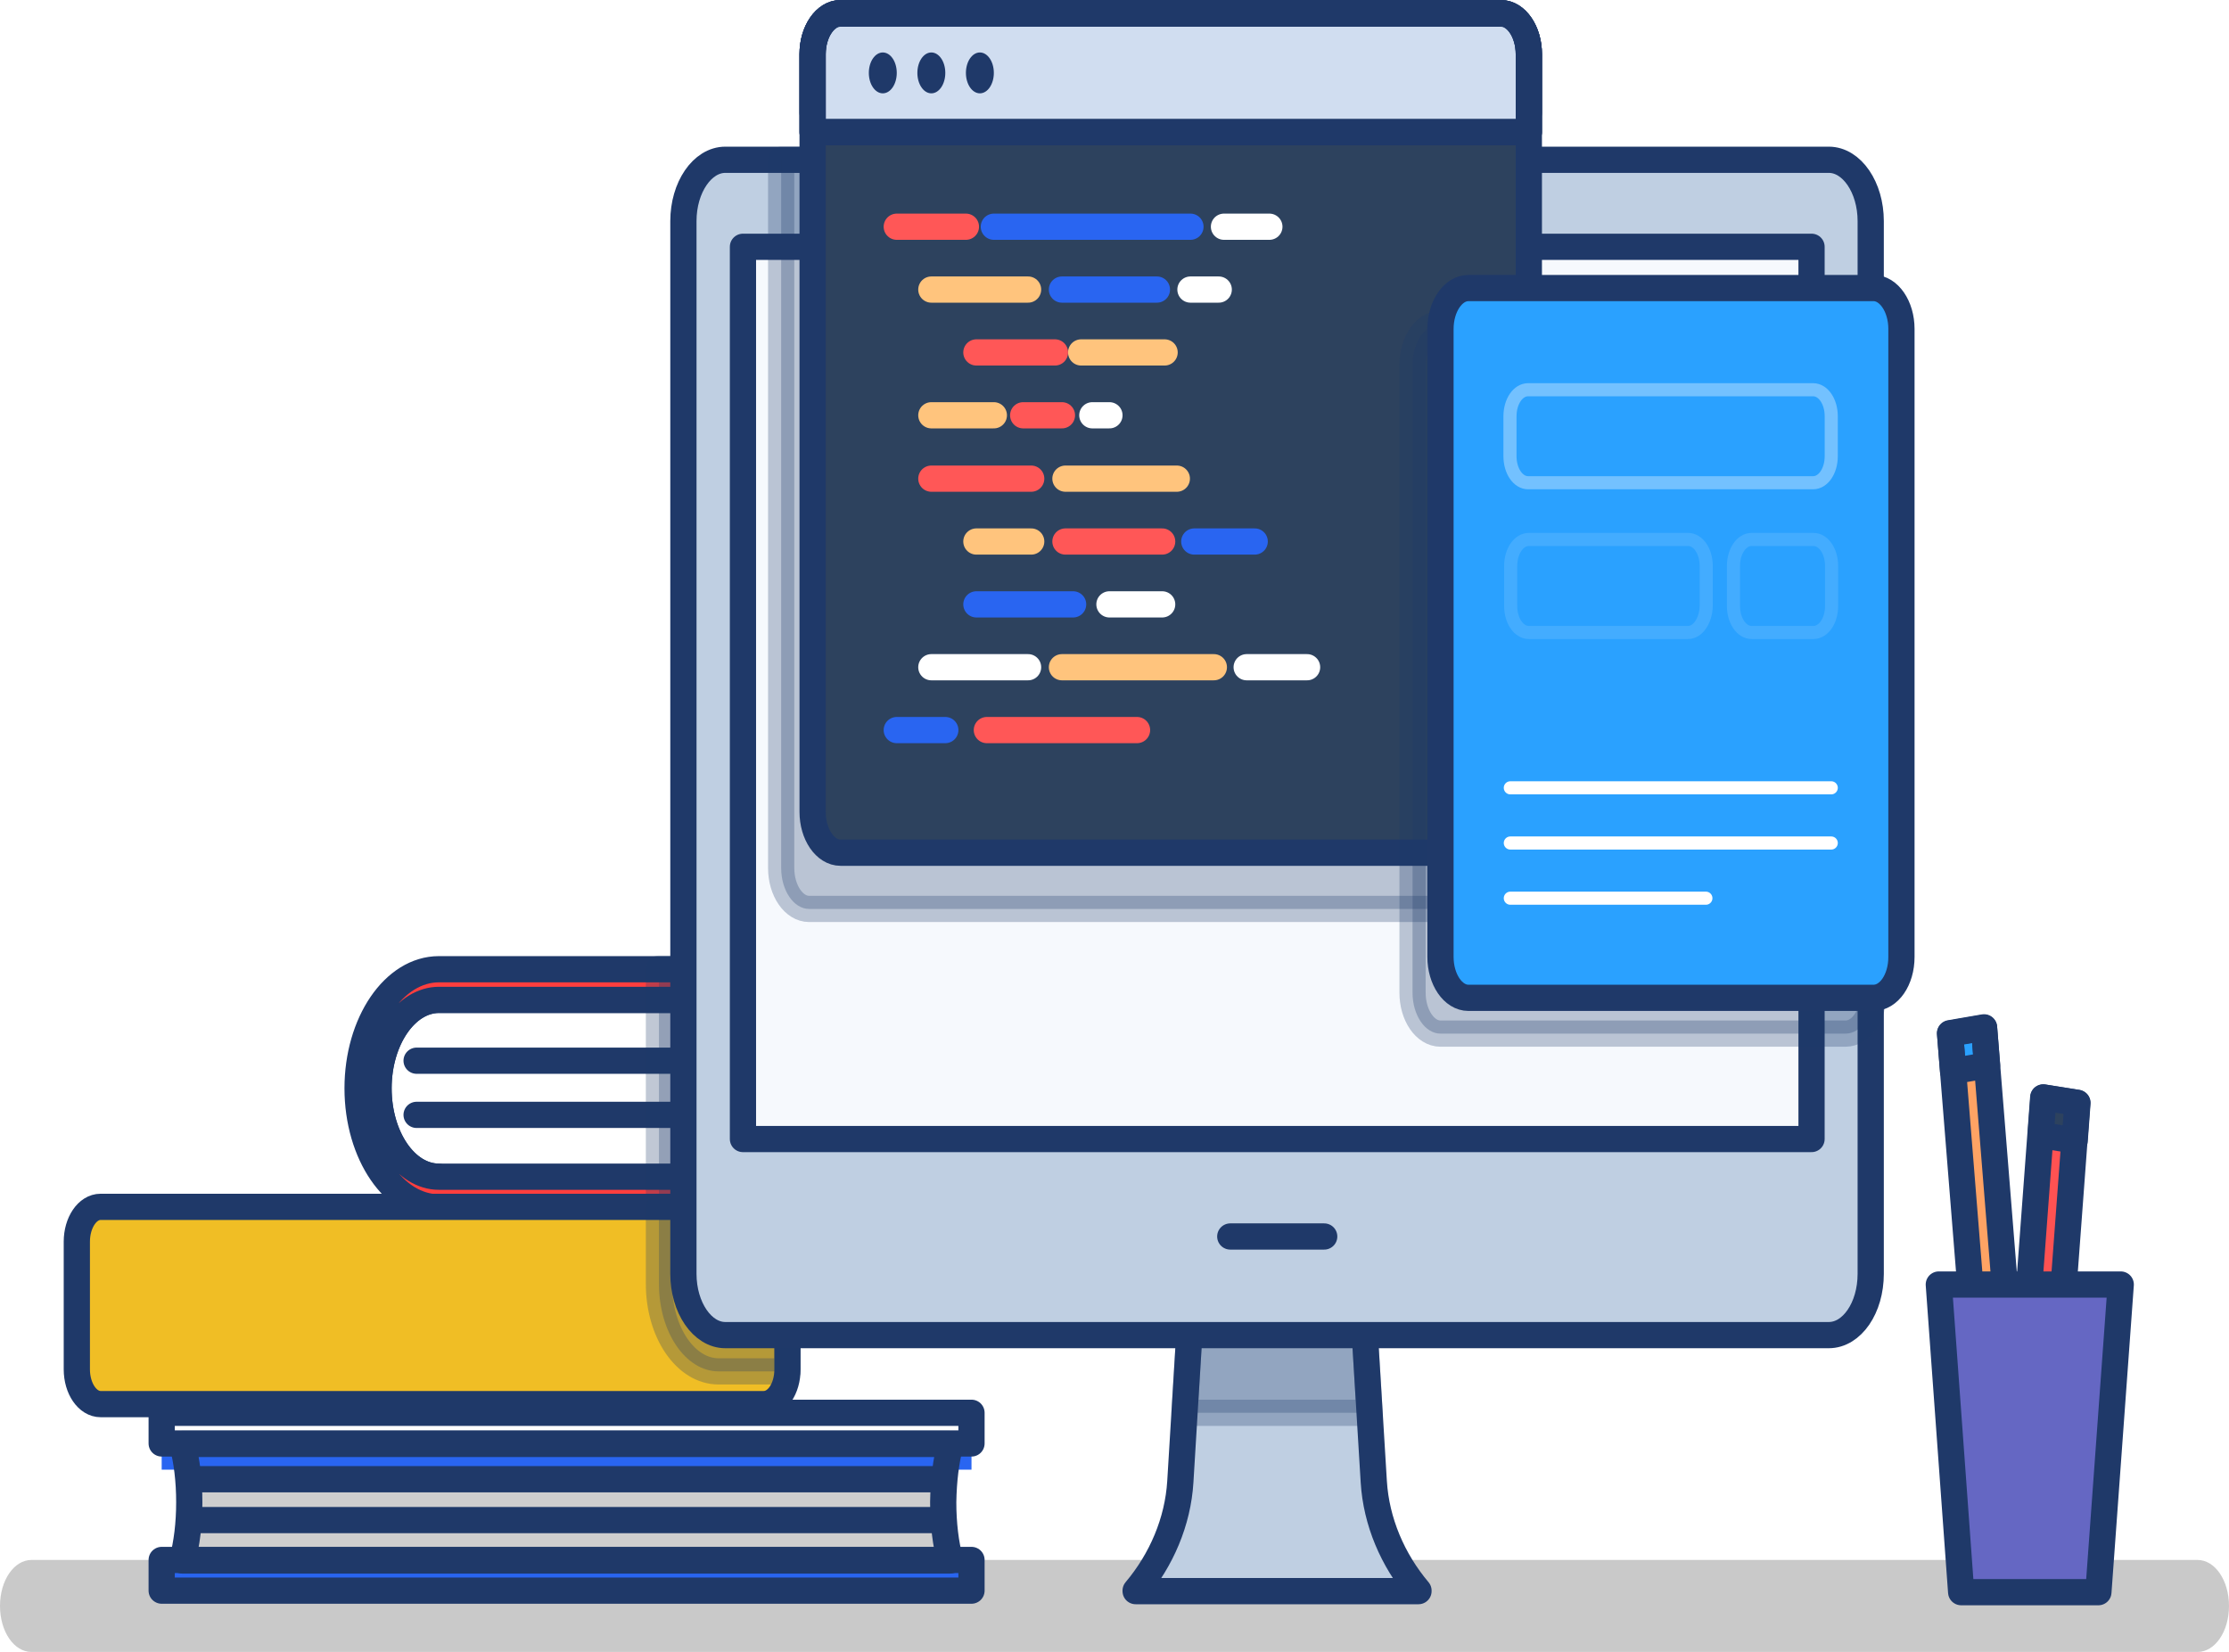 <svg width="340" height="252" viewBox="0 0 340 252" fill="none" xmlns="http://www.w3.org/2000/svg">
<path d="M335.206 252H4.794C2.131 252 0 248.882 0 244.984C0 241.086 2.131 237.968 4.794 237.968H335.206C337.869 237.968 340 241.086 340 244.984C340 248.882 337.869 252 335.206 252Z" fill="#C9C9C9"/>
<path d="M66.956 179.503C61.842 179.503 57.741 173.422 57.741 166.016C57.741 158.611 61.896 152.53 66.956 152.53H119.157V179.58H66.956V179.503Z" fill="#CECECE"/>
<path d="M122.193 184.18H66.956C60.085 184.18 54.545 175.995 54.545 166.016C54.545 155.96 60.138 147.853 66.956 147.853H122.193V184.18V184.18Z" fill="white"/>
<path d="M63.547 161.807H119.157" stroke="#1F3969" stroke-width="4" stroke-miterlimit="10" stroke-linecap="round" stroke-linejoin="round"/>
<path d="M63.547 170.07H119.157" stroke="#1F3969" stroke-width="4" stroke-miterlimit="10" stroke-linecap="round" stroke-linejoin="round"/>
<path d="M66.956 179.503C61.842 179.503 57.741 173.422 57.741 166.016C57.741 158.611 61.896 152.53 66.956 152.53H119.157V179.58H66.956V179.503Z" stroke="#1F3969" stroke-width="4" stroke-miterlimit="10" stroke-linecap="round" stroke-linejoin="round"/>
<path d="M66.956 179.503C61.842 179.503 57.741 173.422 57.741 166.016C57.741 158.611 61.896 152.53 66.956 152.53H120.063L122.193 147.853H66.956C60.085 147.853 54.545 156.038 54.545 166.016C54.545 176.073 60.138 184.18 66.956 184.18H122.193L120.063 179.503H66.956Z" fill="#FF3E3E"/>
<path d="M66.956 179.503C61.842 179.503 57.741 173.422 57.741 166.016C57.741 158.611 61.896 152.53 66.956 152.53H120.063L122.193 147.853H66.956C60.085 147.853 54.545 156.038 54.545 166.016C54.545 176.073 60.138 184.18 66.956 184.18H122.193L120.063 179.503H66.956Z" stroke="#1F3969" stroke-width="4" stroke-miterlimit="10" stroke-linecap="round" stroke-linejoin="round"/>
<path opacity="0.28" d="M110.315 147.775H100.514V184.18H110.315V147.775Z" fill="#1F3969" stroke="#1F3969" stroke-width="4" stroke-miterlimit="10" stroke-linecap="round" stroke-linejoin="round"/>
<path d="M116.494 214.192H15.341C13.37 214.192 11.719 211.853 11.719 208.891V189.402C11.719 186.518 13.317 184.102 15.341 184.102H116.494C118.465 184.102 120.116 186.44 120.116 189.402V208.891C120.116 211.853 118.518 214.192 116.494 214.192Z" fill="#F0BE25"/>
<path d="M116.494 214.192H15.341C13.37 214.192 11.719 211.853 11.719 208.891V189.402C11.719 186.518 13.317 184.102 15.341 184.102H116.494C118.465 184.102 120.116 186.44 120.116 189.402V208.891C120.116 211.853 118.518 214.192 116.494 214.192Z" stroke="#1F3969" stroke-width="4" stroke-miterlimit="10" stroke-linecap="round" stroke-linejoin="round"/>
<path opacity="0.28" d="M116.494 184.18H100.514V195.873C100.514 203.201 104.562 209.203 109.622 209.203H120.116C120.116 209.125 120.116 209.047 120.116 208.969V189.481C120.116 186.518 118.518 184.18 116.494 184.18Z" fill="#1F3969" stroke="#1F3969" stroke-width="4" stroke-miterlimit="10" stroke-linecap="round" stroke-linejoin="round"/>
<path d="M144.991 220.272H27.805C28.498 222.767 28.87 225.885 28.87 229.159C28.87 232.433 28.498 235.474 27.805 238.046H144.938C144.246 235.552 143.873 232.433 143.873 229.159C143.926 225.807 144.299 222.767 144.991 220.272Z" fill="#CECECE"/>
<g filter="url(#filter0_d_12_2944)">
<path d="M148.187 215.517H24.662V220.194H148.187V215.517Z" fill="#2965F1"/>
</g>
<path d="M148.187 215.517H24.662V220.194H148.187V215.517Z" stroke="#1F3969" stroke-width="4" stroke-miterlimit="10" stroke-linecap="round" stroke-linejoin="round"/>
<path d="M148.187 237.968H24.662V242.646H148.187V237.968Z" fill="#F6F9FD"/>
<path d="M148.187 237.968H24.662V242.646H148.187V237.968Z" fill="#2965F1"/>
<path d="M148.187 237.968H24.662V242.646H148.187V237.968Z" stroke="#1F3969" stroke-width="4" stroke-miterlimit="10" stroke-linecap="round" stroke-linejoin="round"/>
<path d="M209.55 226.041L207.952 199.771H181.639L180.041 226.041C179.668 232.122 177.164 237.968 173.223 242.645V242.723H216.369V242.645C212.427 237.968 209.923 232.122 209.55 226.041Z" fill="#BFCFE2"/>
<path opacity="0.28" d="M181.639 199.771L180.68 215.517H208.911L207.952 199.771H181.639Z" fill="#1F3969" stroke="#1F3969" stroke-width="4" stroke-miterlimit="10" stroke-linecap="round" stroke-linejoin="round"/>
<path d="M209.55 226.041L207.952 199.771H181.639L180.041 226.041C179.668 232.122 177.164 237.968 173.223 242.645V242.723H216.369V242.645C212.427 237.968 209.923 232.122 209.55 226.041Z" stroke="#1F3969" stroke-width="4" stroke-miterlimit="10" stroke-linecap="round" stroke-linejoin="round"/>
<path d="M278.957 203.668H110.635C107.119 203.668 104.243 199.459 104.243 194.314V33.728C104.243 28.583 107.119 24.373 110.635 24.373H278.957C282.472 24.373 285.349 28.583 285.349 33.728V194.314C285.349 199.537 282.472 203.668 278.957 203.668Z" fill="white"/>
<path d="M278.957 203.668H110.635C107.119 203.668 104.243 199.459 104.243 194.314V33.728C104.243 28.583 107.119 24.373 110.635 24.373H278.957C282.472 24.373 285.349 28.583 285.349 33.728V194.314C285.349 199.537 282.472 203.668 278.957 203.668Z" fill="#BFCFE2"/>
<path d="M278.957 203.668H110.635C107.119 203.668 104.243 199.459 104.243 194.314V33.728C104.243 28.583 107.119 24.373 110.635 24.373H278.957C282.472 24.373 285.349 28.583 285.349 33.728V194.314C285.349 199.537 282.472 203.668 278.957 203.668Z" stroke="#1F3969" stroke-width="4" stroke-miterlimit="10" stroke-linecap="round" stroke-linejoin="round"/>
<path d="M276.323 173.755V37.647L113.327 37.647L113.327 173.755L276.323 173.755Z" fill="#F6F9FD"/>
<path opacity="0.28" d="M119.157 24.373V132.418C119.157 135.848 121.075 138.654 123.418 138.654H224.145C226.489 138.654 228.407 135.848 228.407 132.418V24.373H119.157Z" fill="#1F3969" stroke="#1F3969" stroke-width="4" stroke-miterlimit="10" stroke-linecap="round" stroke-linejoin="round"/>
<path d="M276.323 173.755V37.647L113.327 37.647L113.327 173.755L276.323 173.755Z" stroke="#1F3969" stroke-width="4" stroke-miterlimit="10" stroke-linecap="round" stroke-linejoin="round"/>
<path d="M187.658 188.623H201.987" stroke="#1F3969" stroke-width="4" stroke-miterlimit="10" stroke-linecap="round" stroke-linejoin="round"/>
<path d="M228.939 130.079H128.212C125.869 130.079 123.951 127.273 123.951 123.843V8.314C123.951 4.884 125.869 2.078 128.212 2.078H228.939C231.283 2.078 233.201 4.884 233.201 8.314V123.921C233.201 127.351 231.283 130.079 228.939 130.079Z" fill="#2D425E"/>
<path d="M233.201 17.201H123.951V8.236C123.951 4.806 125.869 2 128.212 2H228.939C231.283 2 233.201 4.806 233.201 8.236V17.201Z" stroke="#1F3969" stroke-width="4" stroke-miterlimit="10" stroke-linecap="round" stroke-linejoin="round"/>
<path d="M233.201 20.163H123.951V8.236C123.951 4.806 125.869 2 128.212 2H228.939C231.283 2 233.201 4.806 233.201 8.236V20.163Z" fill="#D0DDF0"/>
<path d="M233.201 20.163H123.951V8.236C123.951 4.806 125.869 2 128.212 2H228.939C231.283 2 233.201 4.806 233.201 8.236V20.163Z" stroke="#1F3969" stroke-width="4" stroke-miterlimit="10" stroke-linecap="round" stroke-linejoin="round"/>
<path d="M233.201 20.163H123.951V8.236C123.951 4.806 125.869 2 128.212 2H228.939C231.283 2 233.201 4.806 233.201 8.236V20.163Z" stroke="#1F3969" stroke-width="4" stroke-miterlimit="10" stroke-linecap="round" stroke-linejoin="round"/>
<path d="M228.939 130.079H128.212C125.869 130.079 123.951 127.273 123.951 123.843V8.314C123.951 4.884 125.869 2.078 128.212 2.078H228.939C231.283 2.078 233.201 4.884 233.201 8.314V123.921C233.201 127.351 231.283 130.079 228.939 130.079Z" stroke="#1F3969" stroke-width="4" stroke-miterlimit="10" stroke-linecap="round" stroke-linejoin="round"/>
<path opacity="0.28" d="M281.513 157.675H219.724C217.38 157.675 215.463 154.869 215.463 151.439V55.633C215.463 52.203 217.38 49.397 219.724 49.397H281.513C283.857 49.397 285.775 52.203 285.775 55.633V151.439C285.775 154.947 283.857 157.675 281.513 157.675Z" fill="#1F3969" stroke="#1F3969" stroke-width="4" stroke-miterlimit="10" stroke-linecap="round" stroke-linejoin="round"/>
<path d="M285.775 152.218H223.986C221.642 152.218 219.724 149.412 219.724 145.982V50.176C219.724 46.746 221.642 43.94 223.986 43.94H285.775C288.118 43.94 290.036 46.746 290.036 50.176V145.982C290.036 149.49 288.118 152.218 285.775 152.218Z" fill="#2AA1FF"/>
<path d="M285.775 152.218H223.986C221.642 152.218 219.724 149.412 219.724 145.982V50.176C219.724 46.746 221.642 43.94 223.986 43.94H285.775C288.118 43.94 290.036 46.746 290.036 50.176V145.982C290.036 149.49 288.118 152.218 285.775 152.218Z" stroke="#1F3969" stroke-width="4" stroke-miterlimit="10" stroke-linecap="round" stroke-linejoin="round"/>
<path opacity="0.34" d="M276.56 73.64H233.094C231.549 73.64 230.324 71.847 230.324 69.586V63.506C230.324 61.245 231.549 59.452 233.094 59.452H276.56C278.104 59.452 279.329 61.245 279.329 63.506V69.586C279.329 71.847 278.104 73.64 276.56 73.64Z" stroke="white" stroke-width="2" stroke-miterlimit="10" stroke-linecap="round" stroke-linejoin="round"/>
<g opacity="0.34">
<path opacity="0.34" d="M257.49 96.481H233.201C231.656 96.481 230.431 94.688 230.431 92.427V86.347C230.431 84.086 231.656 82.293 233.201 82.293H257.49C259.035 82.293 260.26 84.086 260.26 86.347V92.427C260.207 94.688 258.982 96.481 257.49 96.481Z" stroke="white" stroke-width="2" stroke-miterlimit="10" stroke-linecap="round" stroke-linejoin="round"/>
<path opacity="0.34" d="M276.613 96.481H267.185C265.64 96.481 264.415 94.688 264.415 92.427V86.347C264.415 84.086 265.64 82.293 267.185 82.293H276.613C278.157 82.293 279.383 84.086 279.383 86.347V92.427C279.383 94.688 278.157 96.481 276.613 96.481Z" stroke="white" stroke-width="2" stroke-miterlimit="10" stroke-linecap="round" stroke-linejoin="round"/>
</g>
<path d="M230.377 120.179H279.329" stroke="white" stroke-width="2" stroke-miterlimit="10" stroke-linecap="round" stroke-linejoin="round"/>
<path d="M230.377 128.598H279.329" stroke="white" stroke-width="2" stroke-miterlimit="10" stroke-linecap="round" stroke-linejoin="round"/>
<path d="M230.377 137.017H260.207" stroke="white" stroke-width="2" stroke-miterlimit="10" stroke-linecap="round" stroke-linejoin="round"/>
<path d="M134.658 14.239C135.834 14.239 136.788 12.843 136.788 11.121C136.788 9.399 135.834 8.002 134.658 8.002C133.481 8.002 132.527 9.399 132.527 11.121C132.527 12.843 133.481 14.239 134.658 14.239Z" fill="#1F3969"/>
<path d="M142.062 14.239C143.239 14.239 144.192 12.843 144.192 11.121C144.192 9.399 143.239 8.002 142.062 8.002C140.885 8.002 139.931 9.399 139.931 11.121C139.931 12.843 140.885 14.239 142.062 14.239Z" fill="#1F3969"/>
<path d="M149.466 14.239C150.642 14.239 151.596 12.843 151.596 11.121C151.596 9.399 150.642 8.002 149.466 8.002C148.289 8.002 147.335 9.399 147.335 11.121C147.335 12.843 148.289 14.239 149.466 14.239Z" fill="#1F3969"/>
<path d="M186.699 34.585H193.624" stroke="white" stroke-width="4" stroke-miterlimit="10" stroke-linecap="round" stroke-linejoin="round"/>
<path d="M151.596 34.585H181.585" stroke="#2965F1" stroke-width="4" stroke-miterlimit="10" stroke-linecap="round" stroke-linejoin="round"/>
<path d="M136.788 34.585H147.335" stroke="#FF5757" stroke-width="4" stroke-miterlimit="10" stroke-linecap="round" stroke-linejoin="round"/>
<path d="M150.531 111.37H173.436" stroke="#FF5757" stroke-width="4" stroke-miterlimit="10" stroke-linecap="round" stroke-linejoin="round"/>
<path d="M136.788 111.37H144.192" stroke="#2965F1" stroke-width="4" stroke-miterlimit="10" stroke-linecap="round" stroke-linejoin="round"/>
<path d="M181.585 44.173H185.9" stroke="white" stroke-width="4" stroke-miterlimit="10" stroke-linecap="round" stroke-linejoin="round"/>
<path d="M161.983 44.173H176.472" stroke="#2965F1" stroke-width="4" stroke-miterlimit="10" stroke-linecap="round" stroke-linejoin="round"/>
<path d="M142.062 44.173H156.817" stroke="#FFC47D" stroke-width="4" stroke-miterlimit="10" stroke-linecap="round" stroke-linejoin="round"/>
<path d="M164.913 53.762H177.644" stroke="#FFC47D" stroke-width="4" stroke-miterlimit="10" stroke-linecap="round" stroke-linejoin="round"/>
<path d="M148.933 53.762H160.918" stroke="#FF5757" stroke-width="4" stroke-miterlimit="10" stroke-linecap="round" stroke-linejoin="round"/>
<path d="M166.618 63.35H169.228" stroke="white" stroke-width="4" stroke-miterlimit="10" stroke-linecap="round" stroke-linejoin="round"/>
<path d="M156.071 63.35H161.983" stroke="#FF5757" stroke-width="4" stroke-miterlimit="10" stroke-linecap="round" stroke-linejoin="round"/>
<path d="M142.062 63.35H151.596" stroke="#FFC47D" stroke-width="4" stroke-miterlimit="10" stroke-linecap="round" stroke-linejoin="round"/>
<path d="M162.516 73.017H179.508" stroke="#FFC47D" stroke-width="4" stroke-miterlimit="10" stroke-linecap="round" stroke-linejoin="round"/>
<path d="M142.062 73.017H157.296" stroke="#FF5757" stroke-width="4" stroke-miterlimit="10" stroke-linecap="round" stroke-linejoin="round"/>
<path d="M182.171 82.605H191.386" stroke="#2965F1" stroke-width="4" stroke-miterlimit="10" stroke-linecap="round" stroke-linejoin="round"/>
<path d="M162.516 82.605H177.271" stroke="#FF5757" stroke-width="4" stroke-miterlimit="10" stroke-linecap="round" stroke-linejoin="round"/>
<path d="M148.933 82.605H157.296" stroke="#FFC47D" stroke-width="4" stroke-miterlimit="10" stroke-linecap="round" stroke-linejoin="round"/>
<path d="M169.228 92.193H177.271" stroke="white" stroke-width="4" stroke-miterlimit="10" stroke-linecap="round" stroke-linejoin="round"/>
<path d="M148.933 92.193H163.688" stroke="#2965F1" stroke-width="4" stroke-miterlimit="10" stroke-linecap="round" stroke-linejoin="round"/>
<path d="M190.161 101.782H199.376" stroke="white" stroke-width="4" stroke-miterlimit="10" stroke-linecap="round" stroke-linejoin="round"/>
<path d="M161.983 101.782H185.154" stroke="#FFC47D" stroke-width="4" stroke-miterlimit="10" stroke-linecap="round" stroke-linejoin="round"/>
<path d="M142.062 101.782H156.817" stroke="white" stroke-width="4" stroke-miterlimit="10" stroke-linecap="round" stroke-linejoin="round"/>
<path d="M29.137 225.651H143.926" stroke="#1F3969" stroke-width="4" stroke-miterlimit="10" stroke-linecap="round" stroke-linejoin="round"/>
<path d="M29.137 231.888H143.926" stroke="#1F3969" stroke-width="4" stroke-miterlimit="10" stroke-linecap="round" stroke-linejoin="round"/>
<path d="M144.991 220.272H27.805C28.498 222.767 28.87 225.885 28.87 229.159C28.87 232.433 28.498 235.474 27.805 238.046H144.938C144.246 235.552 143.873 232.433 143.873 229.159C143.926 225.807 144.299 222.767 144.991 220.272Z" stroke="#1F3969" stroke-width="4" stroke-miterlimit="10" stroke-linecap="round" stroke-linejoin="round"/>
<path d="M302.633 156.717L297.449 157.608L301.958 213.818L307.142 212.927L302.633 156.717Z" fill="#FFA364"/>
<path d="M302.64 156.777L297.456 157.667L297.915 163.397L303.1 162.506L302.64 156.777Z" fill="#2AA1FF"/>
<path d="M302.64 156.777L297.456 157.667L297.915 163.397L303.1 162.506L302.64 156.777Z" stroke="#1F3969" stroke-width="4" stroke-miterlimit="10" stroke-linecap="round" stroke-linejoin="round"/>
<path d="M302.633 156.717L297.449 157.608L301.958 213.818L307.142 212.927L302.633 156.717Z" stroke="#1F3969" stroke-width="4" stroke-miterlimit="10" stroke-linecap="round" stroke-linejoin="round"/>
<path d="M316.85 168.231L311.661 167.405L307.48 223.666L312.669 224.492L316.85 168.231Z" fill="#FF5252"/>
<path d="M316.85 168.231L311.661 167.405L307.48 223.666L312.669 224.492L316.85 168.231Z" stroke="#1F3969" stroke-width="4" stroke-miterlimit="10" stroke-linecap="round" stroke-linejoin="round"/>
<path d="M316.888 168.244L311.699 167.418L311.273 173.153L316.462 173.979L316.888 168.244Z" fill="#2D425E"/>
<path d="M316.888 168.244L311.699 167.418L311.273 173.153L316.462 173.979L316.888 168.244Z" stroke="#1F3969" stroke-width="4" stroke-miterlimit="10" stroke-linecap="round" stroke-linejoin="round"/>
<path d="M320.078 242.88H299.145L295.736 195.951H323.487L320.078 242.88Z" fill="#6567C3"/>
<path d="M295.736 195.951L295.789 196.809H316.936L313.58 242.88H320.078L323.487 195.951H295.736Z" fill="#6567C3"/>
<path d="M320.078 242.88H299.145L295.736 195.951H323.487L320.078 242.88Z" stroke="#1F3969" stroke-width="4" stroke-miterlimit="10" stroke-linecap="round" stroke-linejoin="round"/>
<defs>
<filter id="filter0_d_12_2944" x="20.662" y="215.517" width="131.525" height="12.677" filterUnits="userSpaceOnUse" color-interpolation-filters="sRGB">
<feFlood flood-opacity="0" result="BackgroundImageFix"/>
<feColorMatrix in="SourceAlpha" type="matrix" values="0 0 0 0 0 0 0 0 0 0 0 0 0 0 0 0 0 0 127 0" result="hardAlpha"/>
<feOffset dy="4"/>
<feGaussianBlur stdDeviation="2"/>
<feComposite in2="hardAlpha" operator="out"/>
<feColorMatrix type="matrix" values="0 0 0 0 0 0 0 0 0 0 0 0 0 0 0 0 0 0 0.25 0"/>
<feBlend mode="normal" in2="BackgroundImageFix" result="effect1_dropShadow_12_2944"/>
<feBlend mode="normal" in="SourceGraphic" in2="effect1_dropShadow_12_2944" result="shape"/>
</filter>
</defs>
</svg>
